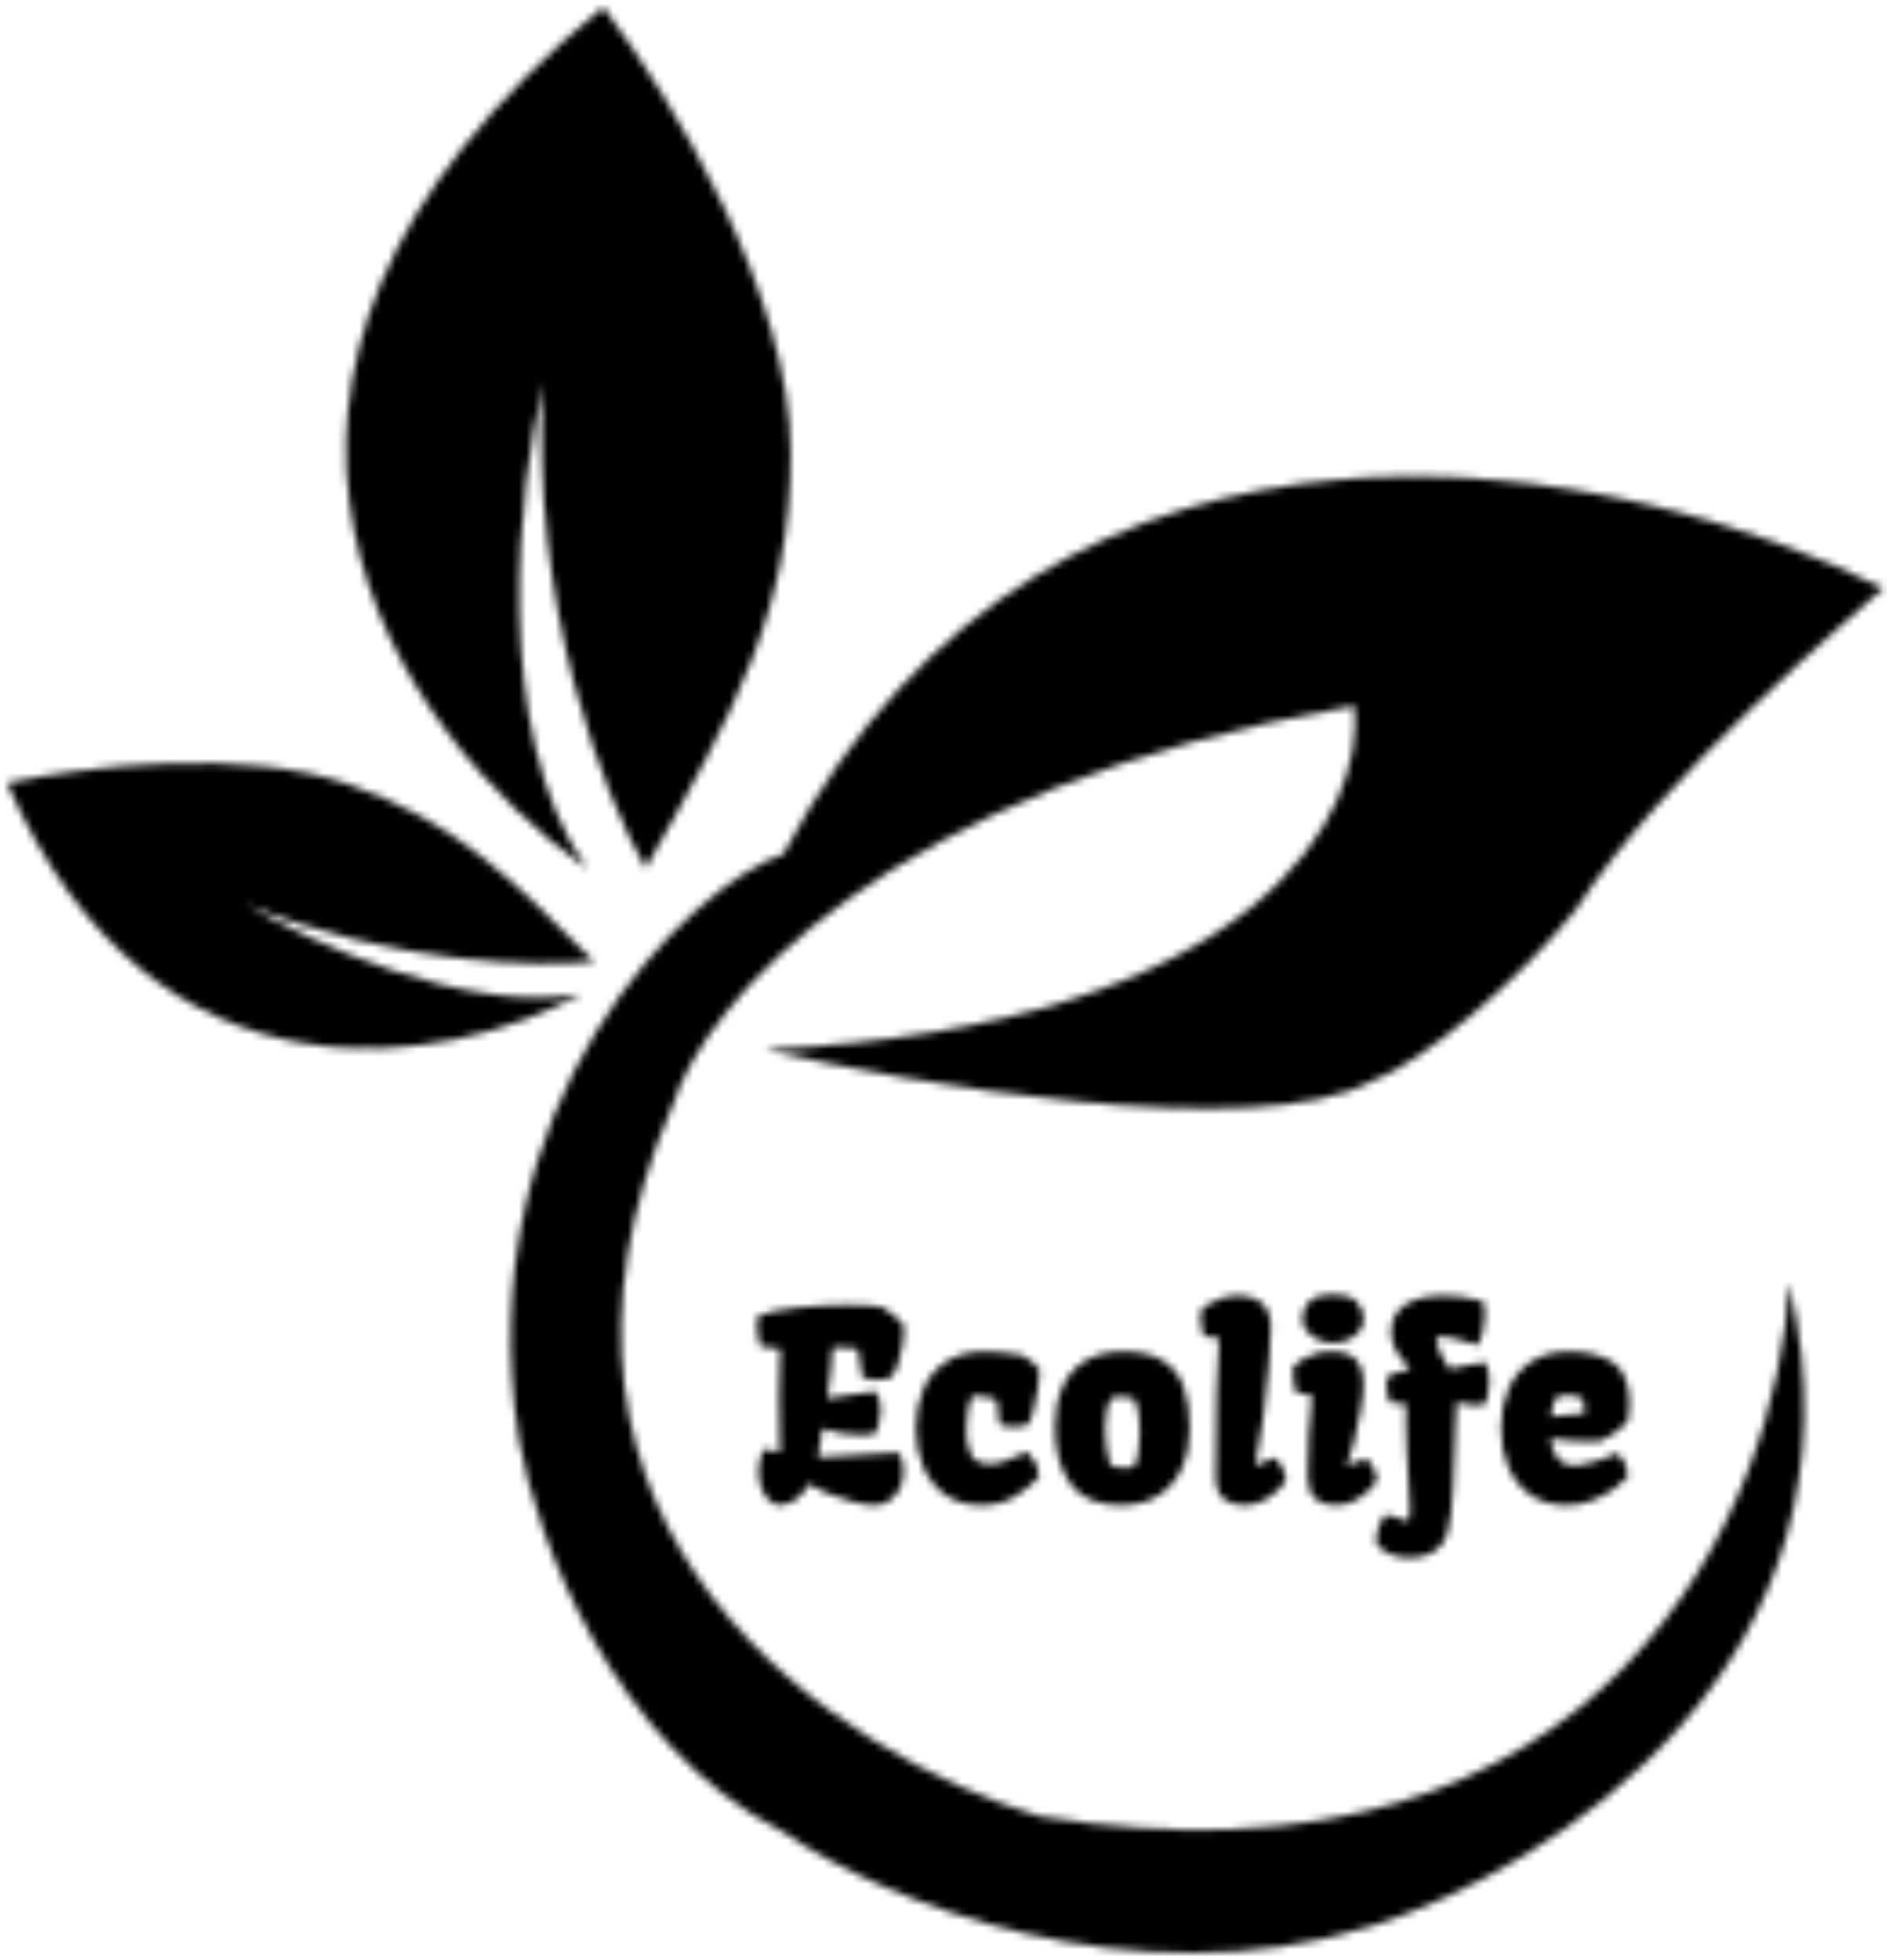 <svg width="260" height="270" viewBox="0 0 260 270" fill="none" xmlns="http://www.w3.org/2000/svg">
<mask id="mask0_13_74" style="mask-type:alpha" maskUnits="userSpaceOnUse" x="0" y="0" width="260" height="270">
<path d="M143.188 250.206C222.105 263.136 244.966 206.745 246.531 176.934C258.744 229.255 213.258 257.639 188.988 265.292C156.107 275.636 122.05 262.059 107.959 252.361C84.472 240.508 73.903 211.774 71.553 198.484C64.038 151.934 95.041 121.978 107.959 117.668C145.538 46.551 224.219 63.432 259.449 81.032C255.691 84.48 228.916 106.893 217.173 125.211C209.657 134.693 196.034 146.402 188.988 148.917C173.018 157.537 125.574 149.277 105.61 144.607C174.191 141.159 188.206 111.562 186.639 97.196C121.815 108.401 96.998 138.501 92.692 152.15C67.326 210.768 115.787 241.945 143.188 250.206Z" fill="url(#paint0_radial_13_74)" stroke="black" stroke-width="0.051"/>
<path d="M83.098 1C20.154 52.722 55.306 101.571 80.75 119.529C67.597 100.565 71.355 67.089 74.878 52.722C72.999 83.755 83.489 110.191 88.97 119.529C101.183 97.978 108.933 83.97 108.933 62.42C108.933 40.869 92.885 13.93 83.098 1Z" fill="#0F7324" stroke="black" stroke-width="0.051"/>
<path d="M1 107.876C21.409 154.617 62.127 146.737 79.935 136.954C64.239 139.742 42.647 129.828 33.813 124.522C54.194 132.83 74.296 133.258 81.799 132.434C70.118 120.665 62.483 113.119 48.035 108.067C33.586 103.015 11.887 105.526 1 107.876Z" fill="#175324" stroke="black" stroke-width="0.051"/>
<path d="M104.527 202.693C104.527 201.65 104.744 200.637 105.178 199.652C105.377 199.652 105.688 199.693 106.109 199.775C106.543 199.846 106.994 199.939 107.463 200.057C107.393 196.893 107.357 194.297 107.357 192.27C107.357 189.75 107.404 187.6 107.498 185.818L104.791 185.449C104.639 185.016 104.521 184.541 104.439 184.025C104.357 183.498 104.316 182.988 104.316 182.496C104.316 182.121 104.346 181.711 104.404 181.266C105.799 180.738 107.633 180.357 109.906 180.123C112.191 179.877 114.494 179.754 116.814 179.754C119.006 179.754 120.594 179.854 121.578 180.053C122.211 180.439 122.762 180.832 123.23 181.23C123.711 181.617 124.168 182.098 124.602 182.672C124.602 183.492 124.52 184.383 124.355 185.344C124.203 186.293 123.986 187.166 123.705 187.963C123.436 188.76 123.143 189.334 122.826 189.686C122.557 189.814 122.258 189.914 121.93 189.984C121.602 190.043 121.197 190.072 120.717 190.072C120.295 190.072 119.932 190.037 119.627 189.967C119.334 189.885 119.053 189.768 118.783 189.615L118.186 185.783C117.447 185.666 116.568 185.607 115.549 185.607C115.268 185.607 114.986 185.625 114.705 185.66C114.658 187.359 114.418 189.674 113.984 192.604C116.586 192.17 118.807 191.854 120.646 191.654C121.115 192.369 121.35 193.242 121.35 194.273C121.35 194.953 121.256 195.609 121.068 196.242C120.881 196.875 120.676 197.314 120.453 197.561C119.961 197.643 119.375 197.684 118.695 197.684C117.816 197.684 116.902 197.607 115.953 197.455C115.016 197.303 114.137 197.08 113.316 196.787L113.088 198.281C112.947 199.113 112.824 199.934 112.719 200.742L123.846 200.092C124.021 200.256 124.168 200.584 124.285 201.076C124.414 201.568 124.479 202.107 124.479 202.693C124.479 203.631 124.291 204.451 123.916 205.154C123.541 205.857 123.043 206.402 122.422 206.789C121.812 207.164 121.156 207.352 120.453 207.352C119.75 207.352 118.789 207.199 117.57 206.895C116.363 206.578 115.186 206.186 114.037 205.717C112.9 205.248 112.062 204.797 111.523 204.363C110.984 205.301 110.393 206.016 109.748 206.508C109.115 207 108.295 207.281 107.287 207.352C106.783 207.27 106.32 207.012 105.898 206.578C105.477 206.145 105.143 205.588 104.896 204.908C104.65 204.229 104.527 203.49 104.527 202.693ZM126.201 196.787C126.201 194.76 126.541 192.949 127.221 191.355C127.9 189.762 128.949 188.502 130.367 187.576C131.797 186.639 133.578 186.17 135.711 186.17C136.438 186.17 137.27 186.217 138.207 186.311C139.156 186.393 140.064 186.521 140.932 186.697L141.283 186.943C141.811 187.307 142.197 187.6 142.443 187.822C142.701 188.033 142.971 188.332 143.252 188.719C143.252 189.352 143.164 190.225 142.988 191.338C142.824 192.439 142.613 193.465 142.355 194.414C142.098 195.363 141.852 195.973 141.617 196.242C141.23 196.441 140.604 196.541 139.736 196.541C139.314 196.541 138.916 196.512 138.541 196.453C138.178 196.383 137.902 196.295 137.715 196.189L137.346 192.938C137.17 192.738 136.766 192.58 136.133 192.463C135.512 192.334 134.938 192.27 134.41 192.27C134.246 192.27 134.094 192.281 133.953 192.305C133.684 192.855 133.479 193.559 133.338 194.414C133.197 195.27 133.127 196.143 133.127 197.033C133.127 198.322 133.338 199.418 133.76 200.32C134.182 201.211 135.043 201.656 136.344 201.656C136.988 201.656 137.621 201.551 138.242 201.34C138.875 201.129 139.672 200.807 140.633 200.373C141.031 200.186 141.33 200.051 141.529 199.969C141.998 200.438 142.367 200.93 142.637 201.445C142.906 201.961 143.082 202.623 143.164 203.432C142.414 204.311 141.359 205.184 140 206.051C138.652 206.918 137.076 207.352 135.271 207.352C133.35 207.352 131.703 206.889 130.332 205.963C128.973 205.025 127.941 203.76 127.238 202.166C126.547 200.561 126.201 198.768 126.201 196.787ZM145.361 196.611C145.361 194.49 145.701 192.65 146.381 191.092C147.061 189.533 148.104 188.326 149.51 187.471C150.916 186.604 152.68 186.17 154.801 186.17C157.145 186.17 158.984 186.609 160.32 187.488C161.656 188.355 162.588 189.562 163.115 191.109C163.654 192.656 163.924 194.549 163.924 196.787C163.924 198.814 163.566 200.625 162.852 202.219C162.148 203.801 161.082 205.055 159.652 205.98C158.234 206.895 156.494 207.352 154.432 207.352C151.244 207.352 148.936 206.373 147.506 204.416C146.076 202.447 145.361 199.846 145.361 196.611ZM155.152 202.201C155.75 202.201 156.113 202.154 156.242 202.061C156.512 201.592 156.717 200.93 156.857 200.074C156.998 199.219 157.068 198.293 157.068 197.297C157.068 196.383 157.01 195.527 156.893 194.73C156.775 193.922 156.611 193.289 156.4 192.832C156.271 192.68 156.014 192.568 155.627 192.498C155.24 192.416 154.818 192.375 154.361 192.375C153.764 192.375 153.354 192.439 153.131 192.568C152.545 193.576 152.252 194.977 152.252 196.77C152.252 197.613 152.316 198.475 152.445 199.354C152.574 200.232 152.738 201.029 152.938 201.744C153.078 201.896 153.365 202.014 153.799 202.096C154.232 202.166 154.684 202.201 155.152 202.201ZM165.822 184.008C165.646 183.293 165.529 182.701 165.471 182.232C165.412 181.752 165.389 181.201 165.4 180.58C165.646 180.264 166.027 179.947 166.543 179.631C167.07 179.303 167.68 179.027 168.371 178.805C169.074 178.582 169.801 178.471 170.551 178.471C172.016 178.471 173.141 178.84 173.926 179.578C174.711 180.316 175.104 181.406 175.104 182.848C175.104 183.879 175.016 185.537 174.84 187.822C174.664 190.107 174.412 192.539 174.084 195.117C173.756 197.684 173.381 199.928 172.959 201.85L172.994 201.885L175.596 200.795C176.51 201.58 177.043 202.623 177.195 203.924C177.195 204.006 176.932 204.346 176.404 204.943C175.877 205.529 175.18 206.08 174.312 206.596C173.457 207.1 172.473 207.352 171.359 207.352C170.199 207.352 169.256 207.029 168.529 206.385C167.814 205.74 167.475 204.639 167.51 203.08L167.545 199.916C167.557 196.916 167.586 194.215 167.633 191.812C167.691 189.41 167.809 186.932 167.984 184.377L165.822 184.008ZM179.428 181.775C179.428 180.744 179.762 179.906 180.43 179.262C181.109 178.617 182.188 178.295 183.664 178.295C185.141 178.295 186.213 178.617 186.881 179.262C187.561 179.906 187.9 180.744 187.9 181.775C187.9 182.361 187.695 182.9 187.285 183.393C186.887 183.885 186.359 184.277 185.703 184.57C185.047 184.852 184.367 184.992 183.664 184.992C182.902 184.992 182.193 184.828 181.537 184.5C180.893 184.16 180.377 183.738 179.99 183.234C179.615 182.73 179.428 182.244 179.428 181.775ZM178.566 191.83C178.414 191.256 178.309 190.734 178.25 190.266C178.191 189.785 178.162 189.287 178.162 188.771L178.18 188.279C178.426 187.963 178.807 187.646 179.322 187.33C179.85 187.002 180.459 186.727 181.15 186.504C181.854 186.281 182.58 186.17 183.33 186.17C184.971 186.17 186.137 186.539 186.828 187.277C187.52 188.016 187.865 189.164 187.865 190.723C187.865 191.66 187.73 192.885 187.461 194.396C187.203 195.908 186.887 197.379 186.512 198.809C186.148 200.227 185.832 201.24 185.562 201.85L185.598 201.885L188.199 200.936C188.668 201.334 189.02 201.773 189.254 202.254C189.5 202.734 189.658 203.291 189.729 203.924C189.729 204.006 189.471 204.346 188.955 204.943C188.439 205.529 187.754 206.08 186.898 206.596C186.055 207.1 185.076 207.352 183.963 207.352C182.838 207.352 181.924 207.047 181.221 206.438C180.529 205.828 180.184 204.785 180.184 203.309C180.184 201.586 180.23 199.758 180.324 197.824C180.418 195.891 180.564 194.016 180.764 192.199L178.566 191.83ZM194.053 209.549C194.135 209.303 194.193 208.986 194.229 208.6C194.275 208.225 194.287 207.855 194.264 207.492C194.229 206.66 194.164 205.518 194.07 204.064C193.953 202.096 193.865 200.467 193.807 199.178C193.748 197.889 193.719 196.664 193.719 195.504C193.719 195.105 193.73 194.566 193.754 193.887L193.771 193.465L191.434 193.148C191.27 192.609 191.158 192.082 191.1 191.566C191.053 191.051 191.035 190.424 191.047 189.686C191.797 189.287 192.828 188.93 194.141 188.613L194.211 188.332C193.426 187.629 192.805 186.861 192.348 186.029C191.891 185.197 191.662 184.324 191.662 183.41C191.662 182.355 191.955 181.459 192.541 180.721C193.127 179.971 193.947 179.408 195.002 179.033C196.068 178.658 197.316 178.471 198.746 178.471C199.59 178.471 200.434 178.518 201.277 178.611C202.133 178.693 203.164 178.904 204.371 179.244C204.535 179.736 204.617 180.311 204.617 180.967C204.617 181.705 204.523 182.473 204.336 183.27C204.16 184.055 203.914 184.734 203.598 185.309C202.461 184.945 201.547 184.67 200.855 184.482C200.176 184.295 199.426 184.143 198.605 184.025C198.43 184.061 198.266 184.154 198.113 184.307C197.973 184.447 197.891 184.582 197.867 184.711C197.973 185.25 198.195 185.877 198.535 186.592C198.887 187.307 199.279 187.957 199.713 188.543L204.6 187.646C205.01 188.256 205.215 189.129 205.215 190.266C205.215 190.957 205.139 191.619 204.986 192.252C204.846 192.885 204.67 193.318 204.459 193.553C204.307 193.564 204.084 193.57 203.791 193.57C202.654 193.57 201.617 193.43 200.68 193.148C200.633 194.531 200.592 195.516 200.557 196.102C200.545 196.547 200.516 197.297 200.469 198.352L200.363 201.252C200.305 202.928 200.246 204.311 200.188 205.4C200.129 206.49 200.041 207.533 199.924 208.529C199.818 209.479 199.672 210.287 199.484 210.955C199.309 211.635 199.033 212.227 198.658 212.73C197.732 213.973 196.209 214.594 194.088 214.594C193.244 214.594 192.4 214.43 191.557 214.102C190.725 213.785 190.08 213.27 189.623 212.555C189.6 211.852 189.705 211.143 189.939 210.428C190.162 209.725 190.502 209.121 190.959 208.617L194.053 209.549ZM206.814 196.787C206.814 194.76 207.154 192.949 207.834 191.355C208.514 189.762 209.562 188.502 210.98 187.576C212.41 186.639 214.191 186.17 216.324 186.17C217.438 186.17 218.551 186.305 219.664 186.574C220.777 186.832 221.721 187.266 222.494 187.875C223.209 188.449 223.725 189.211 224.041 190.16C224.369 191.098 224.533 192.141 224.533 193.289C224.533 194.051 224.469 194.83 224.34 195.627C224.199 195.861 223.924 196.172 223.514 196.559C223.104 196.934 222.623 197.303 222.072 197.666C221.521 198.029 220.988 198.311 220.473 198.51C219.98 198.545 219.471 198.562 218.943 198.562C218.018 198.562 217.08 198.521 216.131 198.439C215.182 198.357 214.35 198.264 213.635 198.158C213.729 199.154 214.033 200.021 214.549 200.76C215.064 201.498 215.885 201.867 217.01 201.867C217.115 201.867 217.285 201.855 217.52 201.832C218.234 201.762 219.066 201.574 220.016 201.27C220.977 200.953 221.932 200.59 222.881 200.18C223.326 200.625 223.654 201.07 223.865 201.516C224.076 201.961 224.223 202.6 224.305 203.432C223.941 203.854 223.35 204.369 222.529 204.979C221.721 205.588 220.73 206.139 219.559 206.631C218.387 207.111 217.162 207.352 215.885 207.352C213.963 207.352 212.316 206.889 210.945 205.963C209.586 205.025 208.555 203.76 207.852 202.166C207.16 200.561 206.814 198.768 206.814 196.787ZM218.135 192.744C217.971 192.568 217.695 192.434 217.309 192.34C216.922 192.234 216.518 192.182 216.096 192.182C215.756 192.182 215.41 192.211 215.059 192.27C214.719 192.328 214.514 192.393 214.443 192.463C214.045 193.248 213.793 194.139 213.688 195.135L218.381 194.678L218.135 192.744Z" fill="white"/>
</mask>
<g mask="url(#mask0_13_74)">
<rect x="-74" y="-41" width="451" height="410" fill="black"/>
</g>
<defs>
<radialGradient id="paint0_radial_13_74" cx="0" cy="0" r="1" gradientUnits="userSpaceOnUse" gradientTransform="translate(164.921 167.326) rotate(140.824) scale(120.5 99.924)">
<stop offset="0.049" stop-color="#54F23F"/>
<stop offset="0.317" stop-color="#0A7515"/>
</radialGradient>
</defs>
</svg>
